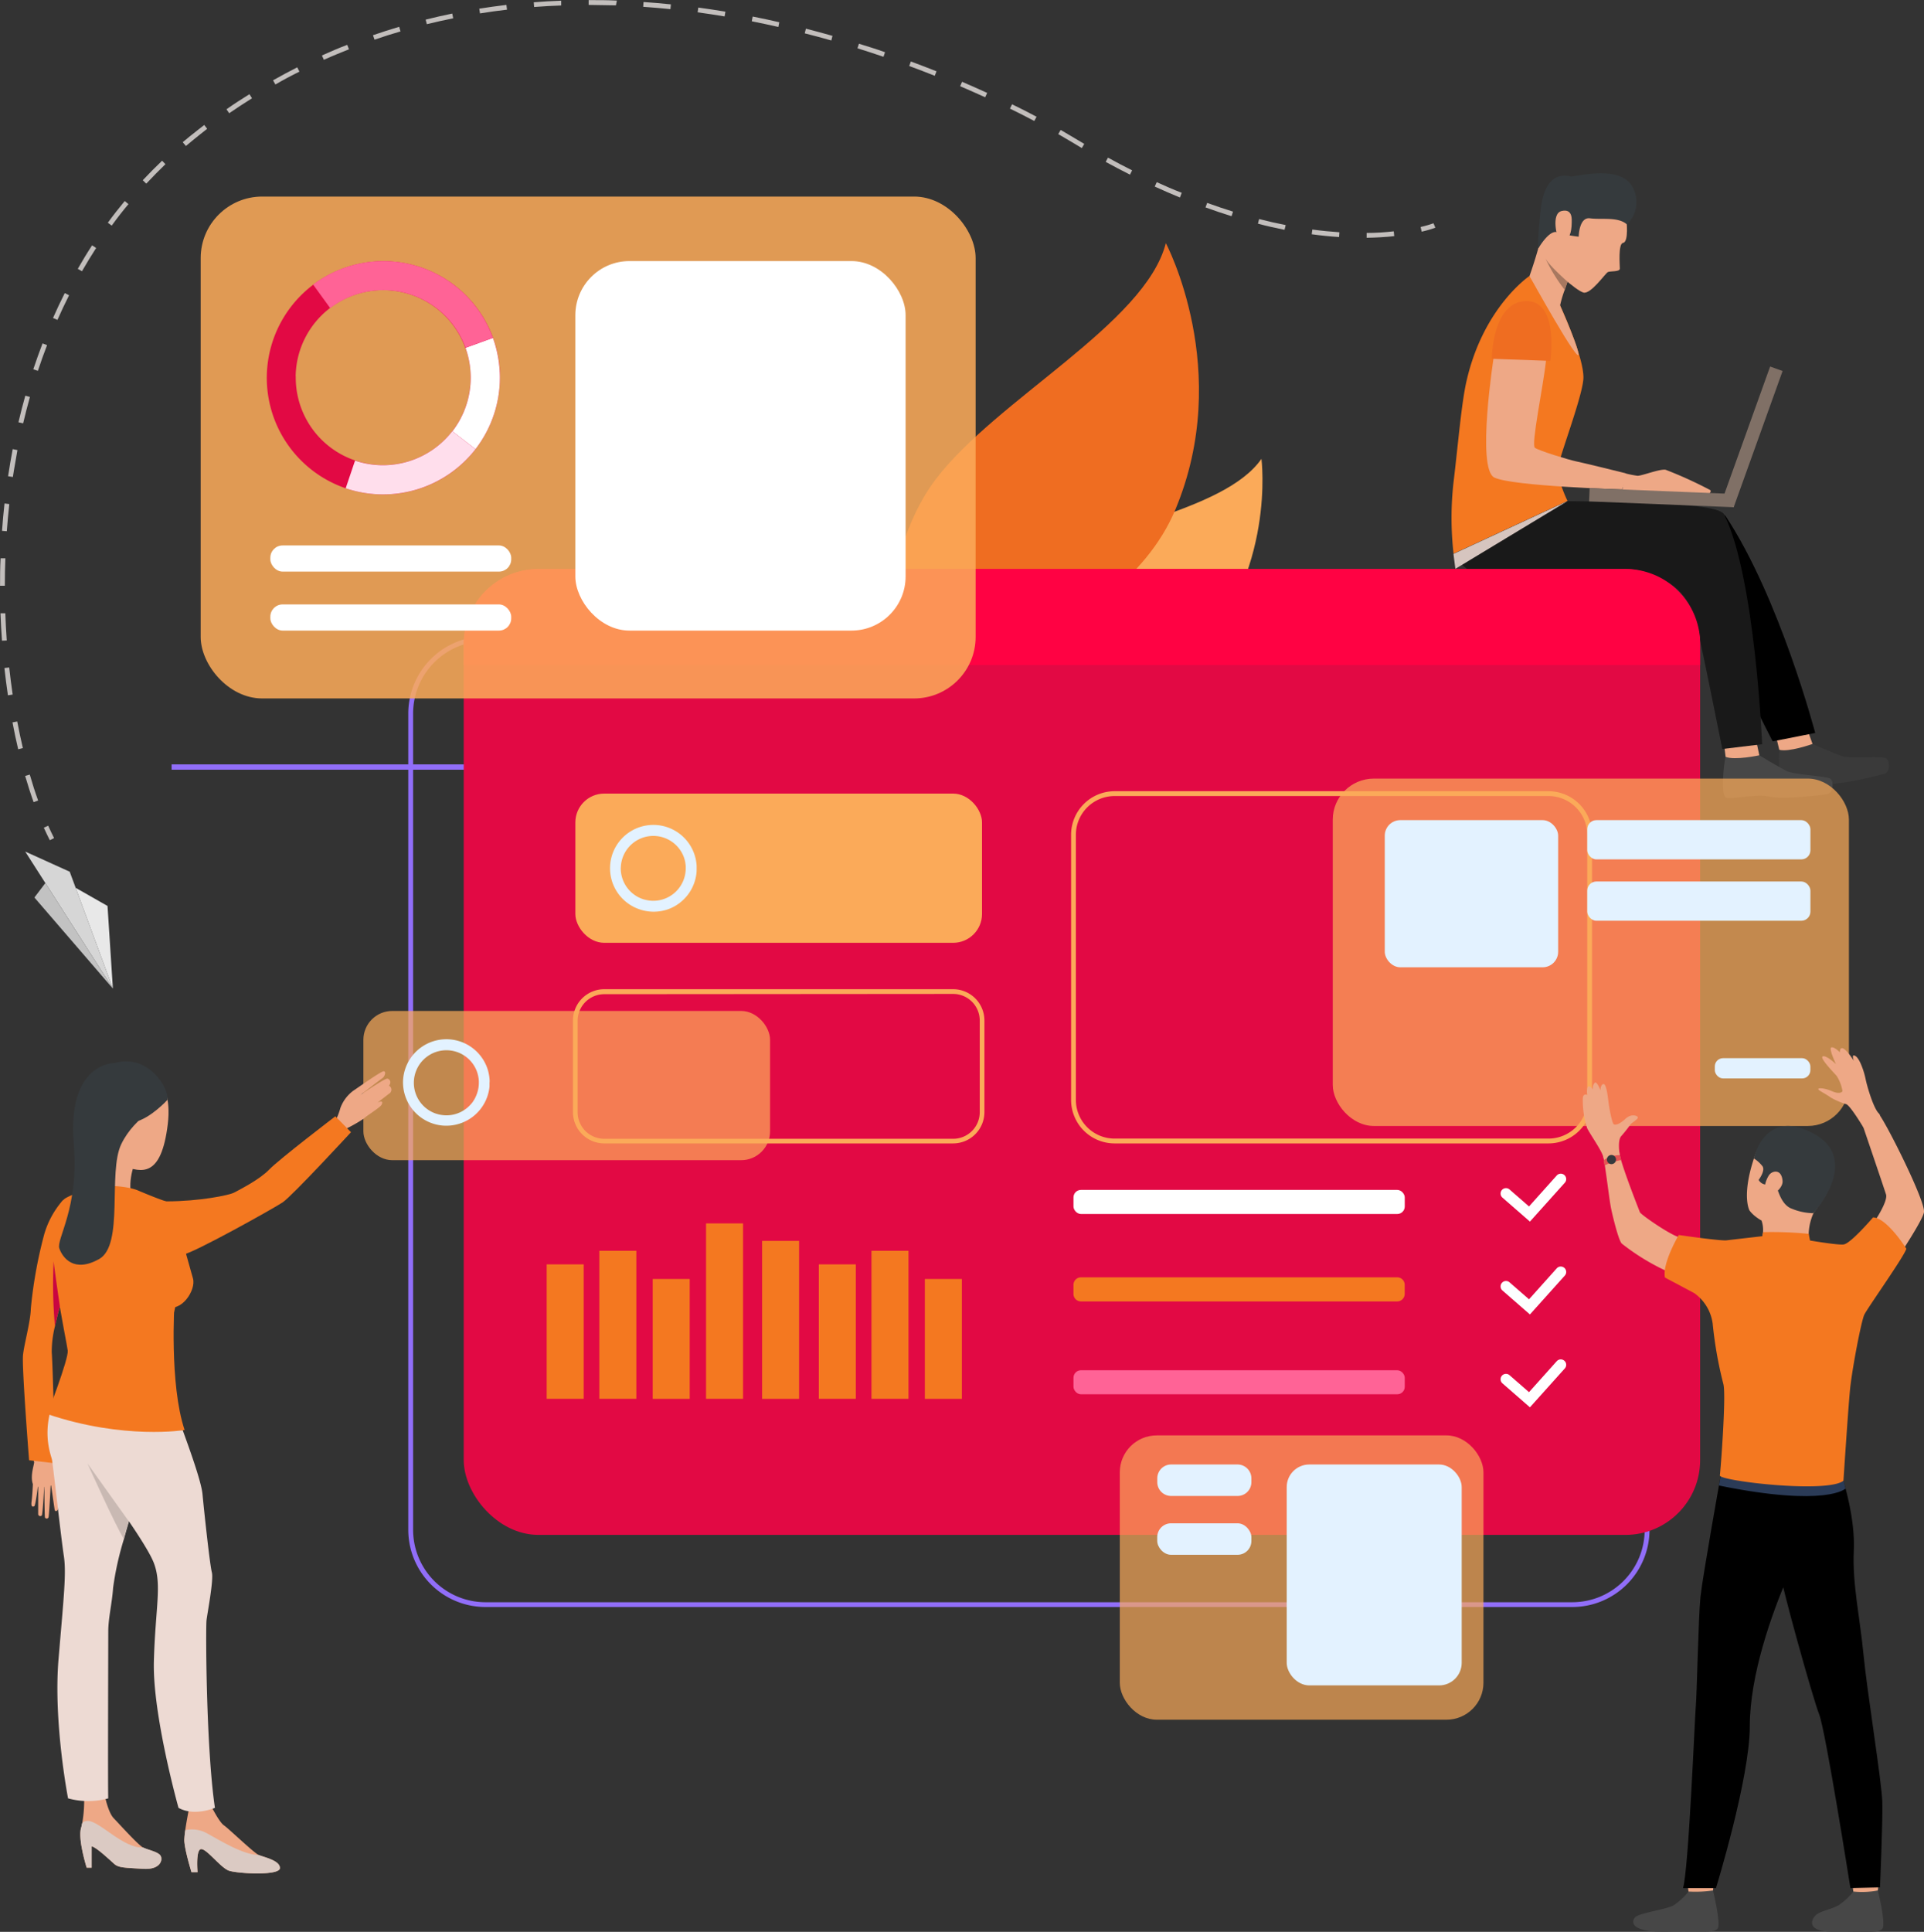 <svg id="Слой_1" data-name="Слой 1" xmlns="http://www.w3.org/2000/svg" viewBox="0 0 361.83 363.25"><rect x="0" y="0" width="361.83" height="363.25" fill="#333333" stroke="none"/><defs><style>.cls-1{fill:#916ef9;}.cls-2{fill:#3a3a3a;}.cls-3{fill:#eea886;}.cls-4{fill:#474747;}.cls-5{fill:#f47820;}.cls-6{fill:#191919;}.cls-7{fill:#807066;}.cls-8{fill:#353a3d;}.cls-9{fill:#ef6d21;}.cls-10{fill:#a77860;}.cls-11{fill:#d6c5bf;}.cls-12{fill:#fbaa59;}.cls-13{fill:#d6d6d6;}.cls-14{fill:#e8e8e8;}.cls-15{fill:#c2c2c2;}.cls-16{fill:#e20944;}.cls-17{fill:#ff0243;}.cls-18{fill:#fff;}.cls-19{fill:#fdfeff;}.cls-20{fill:#ff6396;}.cls-21{opacity:0.86;}.cls-22{fill:#ffdeec;}.cls-23{fill:#e3f2ff;}.cls-24{opacity:0.72;}.cls-25{fill:#2b3b57;}.cls-26{fill:#e55353;}.cls-27{opacity:0.71;}.cls-28{fill:#eddad3;}.cls-29{fill:#c9b9b3;}.cls-30{fill:#c90541;}.cls-31{fill:#dbcac3;}.cls-32{fill:#c2bebc;}.cls-33{opacity:0.69;}</style></defs><title>Vector Smart Object6</title><path class="cls-1" d="M358.69,366.28H154.28a14.53,14.53,0,0,1-14.51-14.51V198.27a14.53,14.53,0,0,1,14.51-14.51H358.69a14.53,14.53,0,0,1,14.51,14.51v153.5A14.53,14.53,0,0,1,358.69,366.28ZM154.28,184.66a13.62,13.62,0,0,0-13.6,13.61v153.5a13.62,13.62,0,0,0,13.6,13.61H358.69a13.62,13.62,0,0,0,13.6-13.61V198.27a13.62,13.62,0,0,0-13.6-13.61Z" transform="translate(-62.99 -64.11)"/><path class="cls-2" d="M403.9,204s3.73,1.68,5.4,2.27,7.76-.08,8.44.45.71,2.5-.28,2.84-8.26,2.15-10.8,1.89-7,1.46-8.08,1.24-1.16-6.22-.94-7.6S403.9,204,403.9,204Z" transform="translate(-62.99 -64.11)"/><path class="cls-3" d="M403,201.6l.86,2.4s-4.49,1.6-6.26,1.09l-.59-2.45Z" transform="translate(-62.99 -64.11)"/><path class="cls-4" d="M393.85,206.13s3.52,2.15,5.1,2.94,7.72.92,8.34,1.52.42,2.58-.59,2.8-8.44,1.07-10.94.5-7.12.55-8.16.2-.46-6.32-.09-7.67S393.85,206.13,393.85,206.13Z" transform="translate(-62.99 -64.11)"/><path class="cls-3" d="M393.32,203.64l.53,2.49s-4.64,1-6.34.29l-.31-2.5Z" transform="translate(-62.99 -64.11)"/><path d="M358.07,158.7s16,.14,18,.42c2.13.3,10.48.57,11.49,2.1,10.17,15.44,16.8,40.71,16.8,40.71l-8,1.58s-7.78-15.06-11-22.89c-2.93-7-5.43-8.83-11.57-8.68s-25.77-1.19-37.09-2.6Z" transform="translate(-62.99 -64.11)"/><path class="cls-5" d="M356.37,121.52s4.76,10.25,4.38,14S356.27,149.92,356,152s1.78,6.31,1.78,6.31l-21.43,9.92a59.5,59.5,0,0,1,0-13.5c.87-7.22,1.5-15,2.46-19.07C342,121.78,350.63,116,350.63,116Z" transform="translate(-62.99 -64.11)"/><path class="cls-6" d="M357.76,158.35s16,.14,18,.42c2.14.3,10.67.44,11.49,2.1,5.82,11.76,7.13,43.18,7.13,43.18l-7.49.9s-3.19-16-4.84-23.53c-.88-4-4.2-8.81-8.74-8.54-6.13.35-30.18,6.3-37-4.61Z" transform="translate(-62.99 -64.11)"/><path class="cls-3" d="M343.91,131.2c0-2,1.2-10.54,6-10s4.27,6.38,3.82,10.75c-.47,4.57-2.84,15.78-2.09,16.35s6.49,2.3,7.72,2.55,8.65,2.06,9.27,2.23-.6,3.06-.6,3.06-20.57-.6-24-2.23S343.91,131.2,343.91,131.2Z" transform="translate(-62.99 -64.11)"/><path class="cls-3" d="M368.66,153.12a19.49,19.49,0,0,0,2.26.45c.74.06,4.22-1.33,5.31-1.13a79.14,79.14,0,0,1,8.37,3.81c.32.23-.18.7-.18.7l-16.36-.6Z" transform="translate(-62.99 -64.11)"/><rect class="cls-7" x="361.87" y="156.48" width="27.23" height="2.49" transform="translate(-56.32 -79.15) rotate(2.31)"/><rect class="cls-7" x="378.86" y="145.04" width="27.23" height="2.49" transform="translate(59.16 402.11) rotate(-70.25)"/><path class="cls-3" d="M368.85,105.4s.51,4.2-.63,4.38c-.94.14-.6,4.2-.6,4.84s-1.77.42-2.25.65-3.22,4.23-4.6,3.85-6.52-4.8-7.49-7.12.69-10.47,3-13.27S367.92,98,368.85,105.4Z" transform="translate(-62.99 -64.11)"/><path class="cls-3" d="M358.12,116.14s-.14.37-.34.94-.34,1-.53,1.53a21.78,21.78,0,0,0-1.14,4.39c-.08,1.74-5.48-7-5.48-7a83.45,83.45,0,0,0,3.15-11.4C355,98.45,358.12,116.14,358.12,116.14Z" transform="translate(-62.99 -64.11)"/><path class="cls-8" d="M368.93,106.29a5.73,5.73,0,0,0,1-7.14c-2.39-4.14-10.7-1.76-11.5-1.86s-4.94-1.41-5.74,6.58-.3,6.79-.3,6.79,2-3.43,3.49-2.87a20.87,20.87,0,0,0,4,.82s.05-3.74,2.14-3.45S367.27,104.82,368.93,106.29Z" transform="translate(-62.99 -64.11)"/><path class="cls-9" d="M343.54,131.57l11,.4s1.71-11.47-4.63-11.25S343.54,131.57,343.54,131.57Z" transform="translate(-62.99 -64.11)"/><path class="cls-3" d="M358.57,105.94c0-.51.21-2.64-1.88-2.16s-.83,5.14-.56,5.3S358.52,110.25,358.57,105.94Z" transform="translate(-62.99 -64.11)"/><path class="cls-3" d="M350.63,116s9.46,17.1,9.22,14.67c-.2-1.89-4.29-11-4.29-11Z" transform="translate(-62.99 -64.11)"/><path class="cls-10" d="M357.78,117.08c-.15.42-.34,1-.53,1.53a31,31,0,0,1-3.62-5.89C354.41,114.13,357.78,117.08,357.78,117.08Z" transform="translate(-62.99 -64.11)"/><polygon class="cls-11" points="294.77 94.23 273.7 106.96 273.34 104.15 294.77 94.23"/><path class="cls-12" d="M300.22,150.39s2.78,21.39-12.68,37.82-50.3,10.56-50.3,10.56,5.76-19.41,18.39-27.41S293.09,160.61,300.22,150.39Z" transform="translate(-62.99 -64.11)"/><path class="cls-9" d="M282.24,109.83S295,133.81,284,160s-54.62,34.74-54.62,34.74-1.8-25.44,9.55-40.46S278.36,125,282.24,109.83Z" transform="translate(-62.99 -64.11)"/><rect class="cls-1" x="32.27" y="143.73" width="82.43" height="1"/><polygon class="cls-13" points="21.23 185.88 4.74 160.12 13.11 163.91 21.23 185.88"/><polygon class="cls-14" points="21.23 185.88 20.22 170.35 14.23 166.94 21.23 185.88"/><polygon class="cls-15" points="8.53 166.04 6.47 168.76 21.23 185.88 8.53 166.04"/><rect class="cls-16" x="87.21" y="106.99" width="232.52" height="181.62" rx="14.06" ry="14.06"/><path class="cls-17" d="M382.73,185.16v4H150.21v-4a14.06,14.06,0,0,1,14.06-14.06h204.4A14.07,14.07,0,0,1,382.73,185.16Z" transform="translate(-62.99 -64.11)"/><rect class="cls-12" x="108.2" y="149.22" width="76.48" height="28.06" rx="5.43" ry="5.43"/><path class="cls-12" d="M242.24,279.11H176.62a5.89,5.89,0,0,1-5.88-5.89V256a5.89,5.89,0,0,1,5.88-5.89h65.62a5.89,5.89,0,0,1,5.88,5.89v17.19A5.89,5.89,0,0,1,242.24,279.11Zm-65.62-28.06a5,5,0,0,0-5,5v17.19a5,5,0,0,0,5,5h65.62a5,5,0,0,0,5-5V256a5,5,0,0,0-5-5Z" transform="translate(-62.99 -64.11)"/><rect class="cls-18" x="201.88" y="223.74" width="62.3" height="4.53" rx="1.41" ry="1.41"/><path class="cls-5" d="M203.29,240.18h59.47a1.41,1.41,0,0,1,1.41,1.41v1.7a1.42,1.42,0,0,1-1.42,1.42H203.29a1.41,1.41,0,0,1-1.41-1.41v-1.7A1.41,1.41,0,0,1,203.29,240.18Z"/><path class="cls-12" d="M354.21,279.11H272.6a8.19,8.19,0,0,1-8.18-8.19V221.07a8.2,8.2,0,0,1,8.18-8.19h81.61a8.2,8.2,0,0,1,8.18,8.19v49.85A8.19,8.19,0,0,1,354.21,279.11ZM272.6,213.79a7.29,7.29,0,0,0-7.28,7.28v49.85a7.28,7.28,0,0,0,7.28,7.28h81.61a7.29,7.29,0,0,0,7.28-7.28V221.07a7.29,7.29,0,0,0-7.28-7.28Z" transform="translate(-62.99 -64.11)"/><path class="cls-18" d="M350.71,293.81l-5.17-4.51a1,1,0,0,1,1.34-1.53l3.66,3.19,5.21-5.82a1,1,0,0,1,1.52,1.36Z" transform="translate(-62.99 -64.11)"/><path class="cls-19" d="M350.71,311.27l-5.17-4.51a1,1,0,0,1,1.34-1.53l3.66,3.19,5.21-5.82a1,1,0,0,1,1.52,1.36Z" transform="translate(-62.99 -64.11)"/><rect class="cls-20" x="201.88" y="257.65" width="62.3" height="4.52" rx="1.41" ry="1.41"/><path class="cls-18" d="M350.71,328.73l-5.17-4.51a1,1,0,0,1,1.34-1.53l3.66,3.19,5.21-5.82a1,1,0,0,1,1.52,1.36Z" transform="translate(-62.99 -64.11)"/><g class="cls-21"><rect class="cls-12" x="37.74" y="36.96" width="145.74" height="94.37" rx="11.57" ry="11.57"/></g><path class="cls-16" d="M128,155.92a21.94,21.94,0,0,0,29-20.5q0-.73,0-1.47a21.59,21.59,0,0,0-1.28-6.3A21.94,21.94,0,1,0,128,155.92Zm-9.41-21a16.44,16.44,0,0,1,31.9-5.41h0a16.44,16.44,0,0,1,1,4.72c0,.36,0,.73,0,1.1a16.44,16.44,0,1,1-32.88-.42Z" transform="translate(-62.99 -64.11)"/><path class="cls-22" d="M148.07,145.21l4.34,3.36A22,22,0,0,1,128,155.92l1.76-5.2a16.48,16.48,0,0,0,18.27-5.51Z" transform="translate(-62.99 -64.11)"/><path class="cls-18" d="M155.69,127.65l-5.16,1.87h0a16.48,16.48,0,0,1-2.46,15.68l4.34,3.36a22,22,0,0,0,3.28-20.92Z" transform="translate(-62.99 -64.11)"/><path class="cls-20" d="M121.88,117.62a21.94,21.94,0,0,1,33.81,10l-5.16,1.88h0a16.44,16.44,0,0,0-25.44-7.45Z" transform="translate(-62.99 -64.11)"/><path class="cls-23" d="M194,227.47c0-.13,0-.27,0-.41v-.13a8,8,0,0,0-.48-2.35,8.15,8.15,0,1,0-10.27,10.51h0a8.17,8.17,0,0,0,5.35,0,8.15,8.15,0,0,0,5.38-6.93C194,227.91,194,227.69,194,227.47Zm-14.26-.18a6.12,6.12,0,0,1,11.86-2h0a6,6,0,0,1,.35,1.76h0c0,.13,0,.27,0,.41a6.13,6.13,0,0,1-1.81,4.26,6.1,6.1,0,0,1-4.38,1.77,6.26,6.26,0,0,1-1.31-.17q-.28-.06-.57-.15A6.12,6.12,0,0,1,179.73,227.29Z" transform="translate(-62.99 -64.11)"/><rect class="cls-18" x="108.2" y="49.09" width="62.11" height="69.48" rx="10.18" ry="10.18"/><rect class="cls-18" x="50.84" y="102.56" width="45.3" height="4.92" rx="2.31" ry="2.31"/><rect class="cls-18" x="50.84" y="113.65" width="45.3" height="4.92" rx="2.31" ry="2.31"/><g class="cls-24"><rect class="cls-12" x="250.64" y="146.4" width="97.07" height="65.32" rx="7.73" ry="7.73"/></g><rect class="cls-23" x="260.42" y="154.21" width="32.61" height="27.67" rx="2.92" ry="2.92"/><rect class="cls-23" x="298.5" y="154.21" width="41.97" height="7.38" rx="1.71" ry="1.71"/><rect class="cls-23" x="298.5" y="165.75" width="41.97" height="7.38" rx="1.71" ry="1.71"/><rect class="cls-23" x="322.49" y="198.97" width="17.97" height="3.81" rx="1.55" ry="1.55"/><path class="cls-3" d="M392,291.71s-1.55-2.71.91-10a7.32,7.32,0,0,1,13.21-1.88c2.62,4.5,1.74,7.29-2.11,12.38S393.62,294,392,291.71Z" transform="translate(-62.99 -64.11)"/><path class="cls-3" d="M411.13,416.73s.4,3,.45,3.43,4.53-.26,4.53-.26l.37-3.55S411.69,416.31,411.13,416.73Z" transform="translate(-62.99 -64.11)"/><path class="cls-4" d="M411.54,419.78a12.31,12.31,0,0,1-2.79,2.58c-1.38.79-3.53,1.1-4.34,1.91-.59.59-2.14,3.11,3.56,3.06s8.45.35,9.06-.62-.88-7.13-.88-7.13A15.85,15.85,0,0,1,411.54,419.78Z" transform="translate(-62.99 -64.11)"/><path class="cls-3" d="M380.13,416.73s.4,3,.45,3.43,4.53-.26,4.53-.26l.36-3.55S380.69,416.31,380.13,416.73Z" transform="translate(-62.99 -64.11)"/><path class="cls-4" d="M380.54,419.78a12.31,12.31,0,0,1-2.79,2.58c-1.38.79-6.42,1.43-7.24,2.24-.58.59-1.56,2.95,6.46,2.73,5.7-.16,8.45.35,9.06-.62s-.89-7.13-.89-7.13A22.94,22.94,0,0,1,380.54,419.78Z" transform="translate(-62.99 -64.11)"/><path d="M409.62,342.42s2.3,7.14,2,13.29,1.19,12.87,1.8,19.29c.68,7.16,3.46,24.11,3.56,27.94s-.44,16.06-.44,16.06l-5.56.13s-4.67-29.63-5.87-32.65-7.21-24.58-7.41-27S409.62,342.42,409.62,342.42Z" transform="translate(-62.99 -64.11)"/><path d="M386.57,341.68s-3.38,18.86-3.78,22.63-.67,18.2-.88,20.56-1.34,30.77-2.41,34.26h6.2s6.36-20.66,6.36-30.43S396.28,367.44,399,361s8.95-6.6,10.62-18.57C409.62,342.42,388.83,337.88,386.57,341.68Z" transform="translate(-62.99 -64.11)"/><path class="cls-3" d="M394.27,293.63a5.4,5.4,0,0,1,0,3.49c-.7,1.45,8.93.58,8.93.58a10.39,10.39,0,0,1,.83-5.47C405.29,289.76,394.27,293.63,394.27,293.63Z" transform="translate(-62.99 -64.11)"/><path class="cls-25" d="M410.07,344s-3.47,3.56-23.81-.56l.31-1.74,23.13.87Z" transform="translate(-62.99 -64.11)"/><path class="cls-3" d="M392.81,297.59s-3.56.36-4.57.56-7.86-1.23-9.27-1.37-7.39-4.25-7.58-4.74-3.64-9.21-3.84-11.1-3.36-.91-3.09.39c.51,2.43,1.16,8.34,1.52,10.05s1.42,6,2,6.56a41.82,41.82,0,0,0,11.25,6.35,45.2,45.2,0,0,1,9.25,4.31h26S424.6,294.14,424.82,292s-7.06-16.65-8.52-18.47-3.55.59-3.55.59,4.35,12.77,4.93,14.59-5.06,9.79-6.61,9.81-5.53-.48-7.29-.55a12.2,12.2,0,0,1-3.63-.85Z" transform="translate(-62.99 -64.11)"/><path class="cls-5" d="M381.6,307.25a8.38,8.38,0,0,1,3.48,5.75,75.28,75.28,0,0,0,2,11.32c.58,2-.51,16.2-.65,17.22s20.12,3.43,23.24,1c0,0,.87-13.29,1.23-17.06s2.11-12.93,2.69-14.16,7.62-11.12,7.91-12.42c0,0-3.64-5.81-6.26-5.88,0,0-4.15,4.86-5.5,5.08s-9.65-1.3-9.66-1.32-.9,1.24-5.72-.22c0,0-5.73.65-6.66.77-1.13.14-9-1-9-1s-3.15,5.32-2.6,8Z" transform="translate(-62.99 -64.11)"/><path class="cls-3" d="M367.73,282.08s-.71-3.37.15-4.34a26.15,26.15,0,0,0,1.76-2.22c.11-.21,1.37-.93,1.37-1.28s-1.23-.78-2.3.21-1.74,1.21-2.17,1.1-1-3.66-1.1-4.55-.39-3.21-.94-3.05-.53,1.18-.53,1.18-.64-1.77-1.07-1.42-.37,1.21-.37,1.21-.8-1-1-.27a2.53,2.53,0,0,0,0,1.36s-.83-.45-.88.67a17.09,17.09,0,0,0,.83,5.59c.59,1.18,2.79,4.26,3.05,5.46S367.73,282.08,367.73,282.08Z" transform="translate(-62.99 -64.11)"/><path class="cls-3" d="M413.46,276.17s-2.42-4.07-3.24-4.43a14,14,0,0,1-3-1.3c-1-.73-2.36-1.33-2.28-1.57s1.27-.15,2.55.41,1.85.29,2,0a7.64,7.64,0,0,0-1.07-2.83c-.39-.48-3.15-3.26-2.69-3.67s2.25,1.11,2.54,1.43c0,0-1.43-3-.87-3.15s1.6.92,1.6.92-.12-2.57,2.64,1.6c0,0-.58-1.38.26-.92s1.67,3,1.94,4.35,1.47,5.48,2.5,6.48S413.46,276.17,413.46,276.17Z" transform="translate(-62.99 -64.11)"/><path class="cls-8" d="M404,292.23a11,11,0,0,1-4-.83c-2.71-.93-2.91-5.67-3.5-5.11a1.72,1.72,0,0,1-2.78-.32s1.33-1.75.71-2.59a6.4,6.4,0,0,0-1.61-1.45s1.91-9.19,10.59-5C413.61,281.83,404,292.23,404,292.23Z" transform="translate(-62.99 -64.11)"/><path class="cls-5" d="M394.27,297.12l.31-1.33a71.86,71.86,0,0,1,8.56.32l.31,1.59S399.58,299.46,394.27,297.12Z" transform="translate(-62.99 -64.11)"/><path class="cls-3" d="M395.64,285.13c.5-.84,2.36-1.4,2.58,1,.17,1.84-3.33,3.85-3.36,2.13A5.09,5.09,0,0,1,395.64,285.13Z" transform="translate(-62.99 -64.11)"/><path class="cls-26" d="M367.6,281.31a5.51,5.51,0,0,0-3,.93,2,2,0,0,0,.17,1,12.23,12.23,0,0,1,3.06-1A2,2,0,0,0,367.6,281.31Z" transform="translate(-62.99 -64.11)"/><path class="cls-8" d="M365.25,281.81a.86.86,0,1,0,1.12-.46A.85.85,0,0,0,365.25,281.81Z" transform="translate(-62.99 -64.11)"/><g class="cls-27"><rect class="cls-12" x="68.34" y="190.09" width="76.48" height="28.06" rx="5.43" ry="5.43"/></g><path class="cls-3" d="M71.9,336.9s.3,1.64,1.22,1.89A5.3,5.3,0,0,1,75,340.08c.36.34,1.84,1,1.42,1.44s-2.5-.94-3-1.15.21,2.08,0,2.6-4,1.47-4.35-.15.44-3.56.33-3.83a9.92,9.92,0,0,1-.26-1.17Z" transform="translate(-62.99 -64.11)"/><path class="cls-3" d="M73.49,342.57s.6,5,.36,5.4-.52.39-.6-.08L72.54,343s-.3,6.08-.43,6.42-.6.27-.67,0-.12-6.28-.12-6.28-.28,5.67-.47,5.92a.39.39,0,0,1-.68-.26c0-.42,0-5.69,0-5.69s-.46,4.11-.75,4.23-.64.14-.49-.91.26-3.59.26-3.59Z" transform="translate(-62.99 -64.11)"/><path class="cls-3" d="M125.9,275.21a13.52,13.52,0,0,0,1.11-2.78,7.08,7.08,0,0,1,2.45-3.25c.62-.39,5.16-3.64,5.68-3.64s.22,1-.23,1.3-4.14,3.16-4.14,3.16,4.59-3.16,5.07-3.07.81.69.3,1.32a.86.86,0,0,1,0,1.52l-2.17,1.68s1.28-.67.8.36c-.25.54-2.92,2.13-3.34,2.62a28.59,28.59,0,0,1-3.79,2.12Z" transform="translate(-62.99 -64.11)"/><path class="cls-3" d="M99,416.14h1.14s-.38-4.29.68-4.34,3.66,3.5,5.21,4.05,9.56,1,9.6-.47-3.07-2.06-4-2.48-5.68-5-6.52-5.56-2.24-3.32-2.24-3.32H98.57s-.47,2.33-.74,4.21a16.49,16.49,0,0,0-.18,1.77C97.6,411.59,99,416.14,99,416.14Z" transform="translate(-62.99 -64.11)"/><path class="cls-3" d="M79.29,415.29h.94v-4c.79.07,3.44,2.58,4.26,3.31s2,.69,5.41.91,3.78-1.85,3.23-2.55-2.31-1-3.23-1.46S85.35,407,84.38,406s-1.56-3.74-1.56-3.74l-4,.35a24.62,24.62,0,0,1-.43,4.67h0c0,.19-.08.37-.13.54C77.61,410,79.29,415.29,79.29,415.29Z" transform="translate(-62.99 -64.11)"/><path class="cls-3" d="M88.74,281.74s-2,4.16-.92,7.56c0,0-6.07-.82-6.25-1.53s.76-7.09.06-9S88.74,281.74,88.74,281.74Z" transform="translate(-62.99 -64.11)"/><path class="cls-5" d="M88.88,287.93s3.51,1.5,5.11,2,4.9,2.28,4.19,8.17a120.23,120.23,0,0,1-2.64,13.45,52.1,52.1,0,0,0-.42,12.18,47,47,0,0,1-18.79-1.36s2.19-5.23,2.24-6.62-5.08-13.22-5.22-15-.77-9.85,2.08-11.41,5-1.16,6.26-1.87S87.24,287.24,88.88,287.93Z" transform="translate(-62.99 -64.11)"/><path class="cls-5" d="M88.86,297.09S87.52,290,94.37,290c6,0,11.73-1.13,12.68-1.66s4.65-2.34,6.58-4.33,12.43-10,12.43-10L129,277s-11.07,12-12.85,13.19-16.77,9.54-18.67,9.8S90.2,301.7,88.86,297.09Z" transform="translate(-62.99 -64.11)"/><path class="cls-5" d="M67.31,319c-.2,2.49,1.15,19.69,1.15,19.69l4.88.56s-.35-17-.62-20.91a20,20,0,0,1,.6-4.84h0c.27-1.22.59-2.5.93-3.72.92-3.37,1.91-6.29,1.91-6.29s5.47-14.21-1.39-13.64a16.61,16.61,0,0,0-3.62,6.94,84.92,84.92,0,0,0-2.36,13.33C68.74,312.64,67.46,317.11,67.31,319Z" transform="translate(-62.99 -64.11)"/><path class="cls-28" d="M93.94,323.56a41.56,41.56,0,0,1,1.72,4.66c.13.94,5.07,13.23,5.41,16.82s1.39,13.33,1.76,14.72-.83,7.59-1,9-.09,24.08,1.58,35.28c0,0-3.89,1.67-6.85,0,0,0-4.91-17.5-4.63-27.59s1.55-14.35,0-18.43-10.73-16.29-11.66-17.59S73.51,332,79,324.19,93.94,323.56,93.94,323.56Z" transform="translate(-62.99 -64.11)"/><path class="cls-28" d="M75,356.71c.48,3.24,0,7.5-1,19.35s1.79,26.2,1.79,26.2a14.24,14.24,0,0,0,7.56,0c-.09-.83,0-28.89,0-31.39s.72-5.33.91-8.2a57,57,0,0,1,2.06-9.25c.3-1.1.62-2.21.93-3.28h0l.51-1.77c1.44-5,3.38-24.3,3.38-24.3s-10.75-8.66-16-.51-2.54,14.07-2.36,15.09S74.5,353.47,75,356.71Z" transform="translate(-62.99 -64.11)"/><path class="cls-5" d="M95.81,309s-1,15.34,1.9,24c0,0-11.35,1.89-25.82-3,0,0,4-10.31,3.84-11.92s-4.33-20.39-2.31-24.59S95.1,295.23,95.81,309Z" transform="translate(-62.99 -64.11)"/><path class="cls-3" d="M86.54,264.64c2.6-.1,9.22.9,8,10.88s-4.84,9.12-8.41,7.8-7.35-9.4-7.2-11.48S79.14,264.94,86.54,264.64Z" transform="translate(-62.99 -64.11)"/><path class="cls-8" d="M94.49,270.91s-3.17,3.49-6.15,4.16c0,0-2.53,3.85-6.52,4.59,0,0-7.77-8.59-.31-14.08S94.76,267.85,94.49,270.91Z" transform="translate(-62.99 -64.11)"/><path class="cls-3" d="M89,273.73a1.26,1.26,0,0,0-2.22-.58c-1,1.18.47,4.21,1.12,4.26S89.21,275.83,89,273.73Z" transform="translate(-62.99 -64.11)"/><path class="cls-29" d="M79.44,339.29c.09.19,5.44,12.07,6.82,14.13.3-1.1.62-2.21.93-3.28h0S79.62,339.56,79.44,339.29Z" transform="translate(-62.99 -64.11)"/><path class="cls-30" d="M73.08,301.27a87.71,87.71,0,0,0,.24,12.18c.27-1.22.59-2.5.93-3.72C74.22,309.56,73.18,302.46,73.08,301.27Z" transform="translate(-62.99 -64.11)"/><path class="cls-8" d="M84.54,264s-9-.2-7.67,15.31c1,11.92-3.34,17.81-2.72,19.55s2.73,4.64,7.47,2,1.62-16.28,4.17-21.6,8.13-7.78,8.13-7.78S92.94,262.44,84.54,264Z" transform="translate(-62.99 -64.11)"/><path class="cls-5" d="M96.72,295.4l2.56,9.1c.63,2.26-2.32,6.52-4.94,5.21S96.72,295.4,96.72,295.4Z" transform="translate(-62.99 -64.11)"/><path class="cls-31" d="M79.29,415.29h.94v-4c.79.07,3.44,2.58,4.26,3.31s2,.69,5.41.91,3.78-1.85,3.23-2.55-2.31-1-3.23-1.46c-3.7.2-8.21-5-10.38-5-1.15,0-1.14.65-1.17.77h0c0,.19-.08.37-.13.54C77.61,410,79.29,415.29,79.29,415.29Z" transform="translate(-62.99 -64.11)"/><path class="cls-31" d="M99,416.14h1.14s-.38-4.29.68-4.34,3.66,3.5,5.21,4.05,9.56,1,9.6-.47-3.07-2.06-4-2.48c-3.3,0-8.66-3.64-10.33-4.37a6,6,0,0,0-3.46-.3,16.49,16.49,0,0,0-.18,1.77C97.6,411.59,99,416.14,99,416.14Z" transform="translate(-62.99 -64.11)"/><path class="cls-32" d="M330.35,107.67l-.2-.88a20.93,20.93,0,0,0,2.43-.7l.34.84A21.69,21.69,0,0,1,330.35,107.67Z" transform="translate(-62.99 -64.11)"/><path class="cls-32" d="M69.31,214.94c-.56-1.56-1.09-3.22-1.59-4.93l.87-.25c.49,1.69,1,3.33,1.57,4.87ZM66.41,205c-.39-1.64-.75-3.34-1.07-5.06l.89-.17c.32,1.7.68,3.39,1.06,5Zm-1.93-10.15c-.25-1.69-.47-3.41-.66-5.13l.9-.1c.19,1.71.41,3.42.65,5.09Zm-1.12-10.27c-.12-1.71-.22-3.44-.28-5.16l.91,0c.06,1.7.15,3.43.27,5.12Zm.54-10.33H63c0-1.71,0-3.45.1-5.16l.9,0C63.93,170.83,63.9,172.56,63.9,174.26ZM64.27,164l-.9-.07c.12-1.72.28-3.45.47-5.15l.9.11C64.55,160.58,64.4,162.3,64.27,164Zm1.14-10.2-.9-.14c.26-1.71.55-3.42.87-5.1l.89.18C66,150.41,65.66,152.11,65.41,153.81Zm1.93-10.09-.88-.2c.39-1.68.83-3.37,1.29-5l.87.24C68.16,140.38,67.73,142.05,67.34,143.72Zm2.77-9.87-.86-.29c.55-1.64,1.13-3.28,1.74-4.87l.85.33C71.23,130.59,70.65,132.22,70.11,133.85Zm3.68-9.58-.83-.36c.7-1.58,1.44-3.16,2.21-4.68l.81.41C75.21,121.15,74.48,122.71,73.79,124.27Zm4.61-9.15-.78-.45c.85-1.5,1.76-3,2.69-4.42l.76.5C80.15,112.17,79.25,113.64,78.4,115.12ZM320,108.82v-.91c1.75,0,3.47-.12,5.1-.3l.09.9C323.56,108.69,321.82,108.79,320,108.82Zm-5.18-.14c-1.68-.11-3.41-.28-5.15-.52l.12-.89c1.71.23,3.43.4,5.09.51Zm-10.26-1.36c-1.66-.33-3.35-.71-5-1.15l.22-.87c1.68.43,3.36.81,5,1.13ZM84,106.53l-.73-.54c1-1.39,2.09-2.76,3.18-4.08l.7.58C86.05,103.79,85,105.15,84,106.53Zm210.6-1.77c-1.61-.5-3.26-1.05-4.9-1.65l.31-.85c1.63.59,3.26,1.14,4.86,1.64Zm-9.71-3.51c-1.57-.65-3.16-1.34-4.74-2.06l.38-.83c1.57.72,3.15,1.41,4.7,2ZM90.5,98.64,89.84,98c1.17-1.25,2.4-2.49,3.64-3.67l.62.65C92.88,96.17,91.66,97.4,90.5,98.64Zm185-1.69c-1.52-.76-3.05-1.57-4.57-2.4l.43-.8c1.51.83,3,1.63,4.54,2.39Zm-9.06-5c-.59-.35-1.19-.7-1.79-1.07-.84-.5-1.73-1-2.64-1.55l.45-.79c.92.53,1.81,1.06,2.66,1.57l1.78,1.06Zm-168.5-.41-.59-.69c.91-.76,1.84-1.52,2.77-2.24l1.28-1,.55.72-1.27,1C99.73,90.09,98.81,90.84,97.92,91.59Zm159.56-4.68c-1.48-.78-3-1.57-4.58-2.33l.4-.81c1.57.76,3.12,1.55,4.61,2.34ZM106.09,85.4l-.51-.74c1.41-1,2.87-1.93,4.32-2.84l.48.77C108.94,83.49,107.5,84.44,106.09,85.4Zm142.17-3c-1.54-.7-3.12-1.4-4.7-2.08l.36-.83c1.58.68,3.17,1.38,4.72,2.09ZM114.78,80l-.44-.79c1.49-.84,3-1.66,4.55-2.44l.41.81C117.79,78.32,116.27,79.13,114.78,80Zm124-1.64c-1.58-.63-3.2-1.25-4.8-1.84l.31-.85c1.61.59,3.23,1.22,4.82,1.85Zm-114.88-3-.37-.82c1.56-.71,3.16-1.39,4.76-2l.33.84C127.07,74,125.48,74.64,123.93,75.34Zm105.24-.57c-1.62-.56-3.26-1.09-4.89-1.6l.27-.86c1.63.51,3.28,1,4.91,1.6Zm-9.81-3.07c-1.65-.47-3.32-.92-5-1.34l.22-.88c1.65.42,3.33.88,5,1.35Zm-85.9-.14-.3-.85c1.62-.56,3.28-1.09,4.93-1.58l.25.87C136.71,70.48,135.06,71,133.46,71.56Zm75.94-2.4c-1.67-.38-3.36-.74-5-1.07l.17-.89c1.67.33,3.37.69,5,1.07Zm-66.11-.51-.22-.87c1.66-.42,3.36-.8,5-1.14l.18.89C146.62,67.87,144.94,68.25,143.29,68.65Zm56-1.47c-1.69-.29-3.4-.54-5.07-.77l.12-.9c1.68.23,3.4.49,5.1.77Zm-46-.56-.14-.9c1.68-.27,3.4-.5,5.11-.71l.11.9C156.72,66.11,155,66.35,153.34,66.62Zm35.81-.81c-1.71-.18-3.43-.32-5.12-.44l.06-.9c1.7.11,3.43.26,5.15.44Zm-25.63-.39-.07-.9c1.7-.14,3.44-.24,5.16-.3l0,.9C166.93,65.19,165.21,65.29,163.52,65.42Zm15.38-.32c-1.64,0-3.3-.08-4.92-.08h-.21v-.91H174c1.63,0,3.3,0,5,.09Z" transform="translate(-62.99 -64.11)"/><path class="cls-32" d="M72.36,222.1c-.38-.75-.77-1.54-1.13-2.36l.82-.37c.36.8.74,1.59,1.11,2.32Z" transform="translate(-62.99 -64.11)"/><rect class="cls-5" x="102.81" y="237.74" width="6.96" height="25.28"/><rect class="cls-5" x="112.71" y="235.19" width="6.96" height="27.83"/><rect class="cls-5" x="122.75" y="240.49" width="6.96" height="22.54"/><rect class="cls-5" x="132.78" y="230.04" width="6.96" height="32.98"/><rect class="cls-5" x="143.32" y="233.33" width="6.96" height="29.7"/><rect class="cls-5" x="153.99" y="237.74" width="6.96" height="25.28"/><rect class="cls-5" x="163.89" y="235.19" width="6.96" height="27.83"/><rect class="cls-5" x="173.93" y="240.49" width="6.96" height="22.54"/><path class="cls-23" d="M155.07,267.34v-.11a8.32,8.32,0,0,0-.47-2.35,8.16,8.16,0,0,0-7.56-5.36,8.16,8.16,0,0,0-8.26,8,8.16,8.16,0,0,0,5.54,7.83h0a8,8,0,0,0,2.51.43,8.16,8.16,0,0,0,8.22-7.36q0-.34,0-.69A3.12,3.12,0,0,0,155.07,267.34Zm-14.25.25a6.12,6.12,0,0,1,11.86-2h0a6.4,6.4,0,0,1,.36,1.76h0c0,.13,0,.27,0,.41a6,6,0,0,1-.26,1.7,6.29,6.29,0,0,1-1,2,7.7,7.7,0,0,1-.54.6,6.1,6.1,0,0,1-4.38,1.77,7,7,0,0,1-1.31-.16l-.57-.16A6.12,6.12,0,0,1,140.82,267.59Z" transform="translate(-62.99 -64.11)"/><g class="cls-33"><rect class="cls-12" x="210.59" y="269.9" width="68.39" height="53.46" rx="6.95" ry="6.95"/></g><rect class="cls-23" x="241.98" y="275.37" width="32.91" height="41.54" rx="4.25" ry="4.25"/><path class="cls-23" d="M220.23,275.37h12.5a2.61,2.61,0,0,1,2.61,2.61v.71a2.6,2.6,0,0,1-2.6,2.6h-12.5a2.6,2.6,0,0,1-2.6-2.6V278A2.61,2.61,0,0,1,220.23,275.37Z"/><rect class="cls-23" x="217.63" y="286.43" width="17.71" height="5.92" rx="2.6" ry="2.6"/></svg>